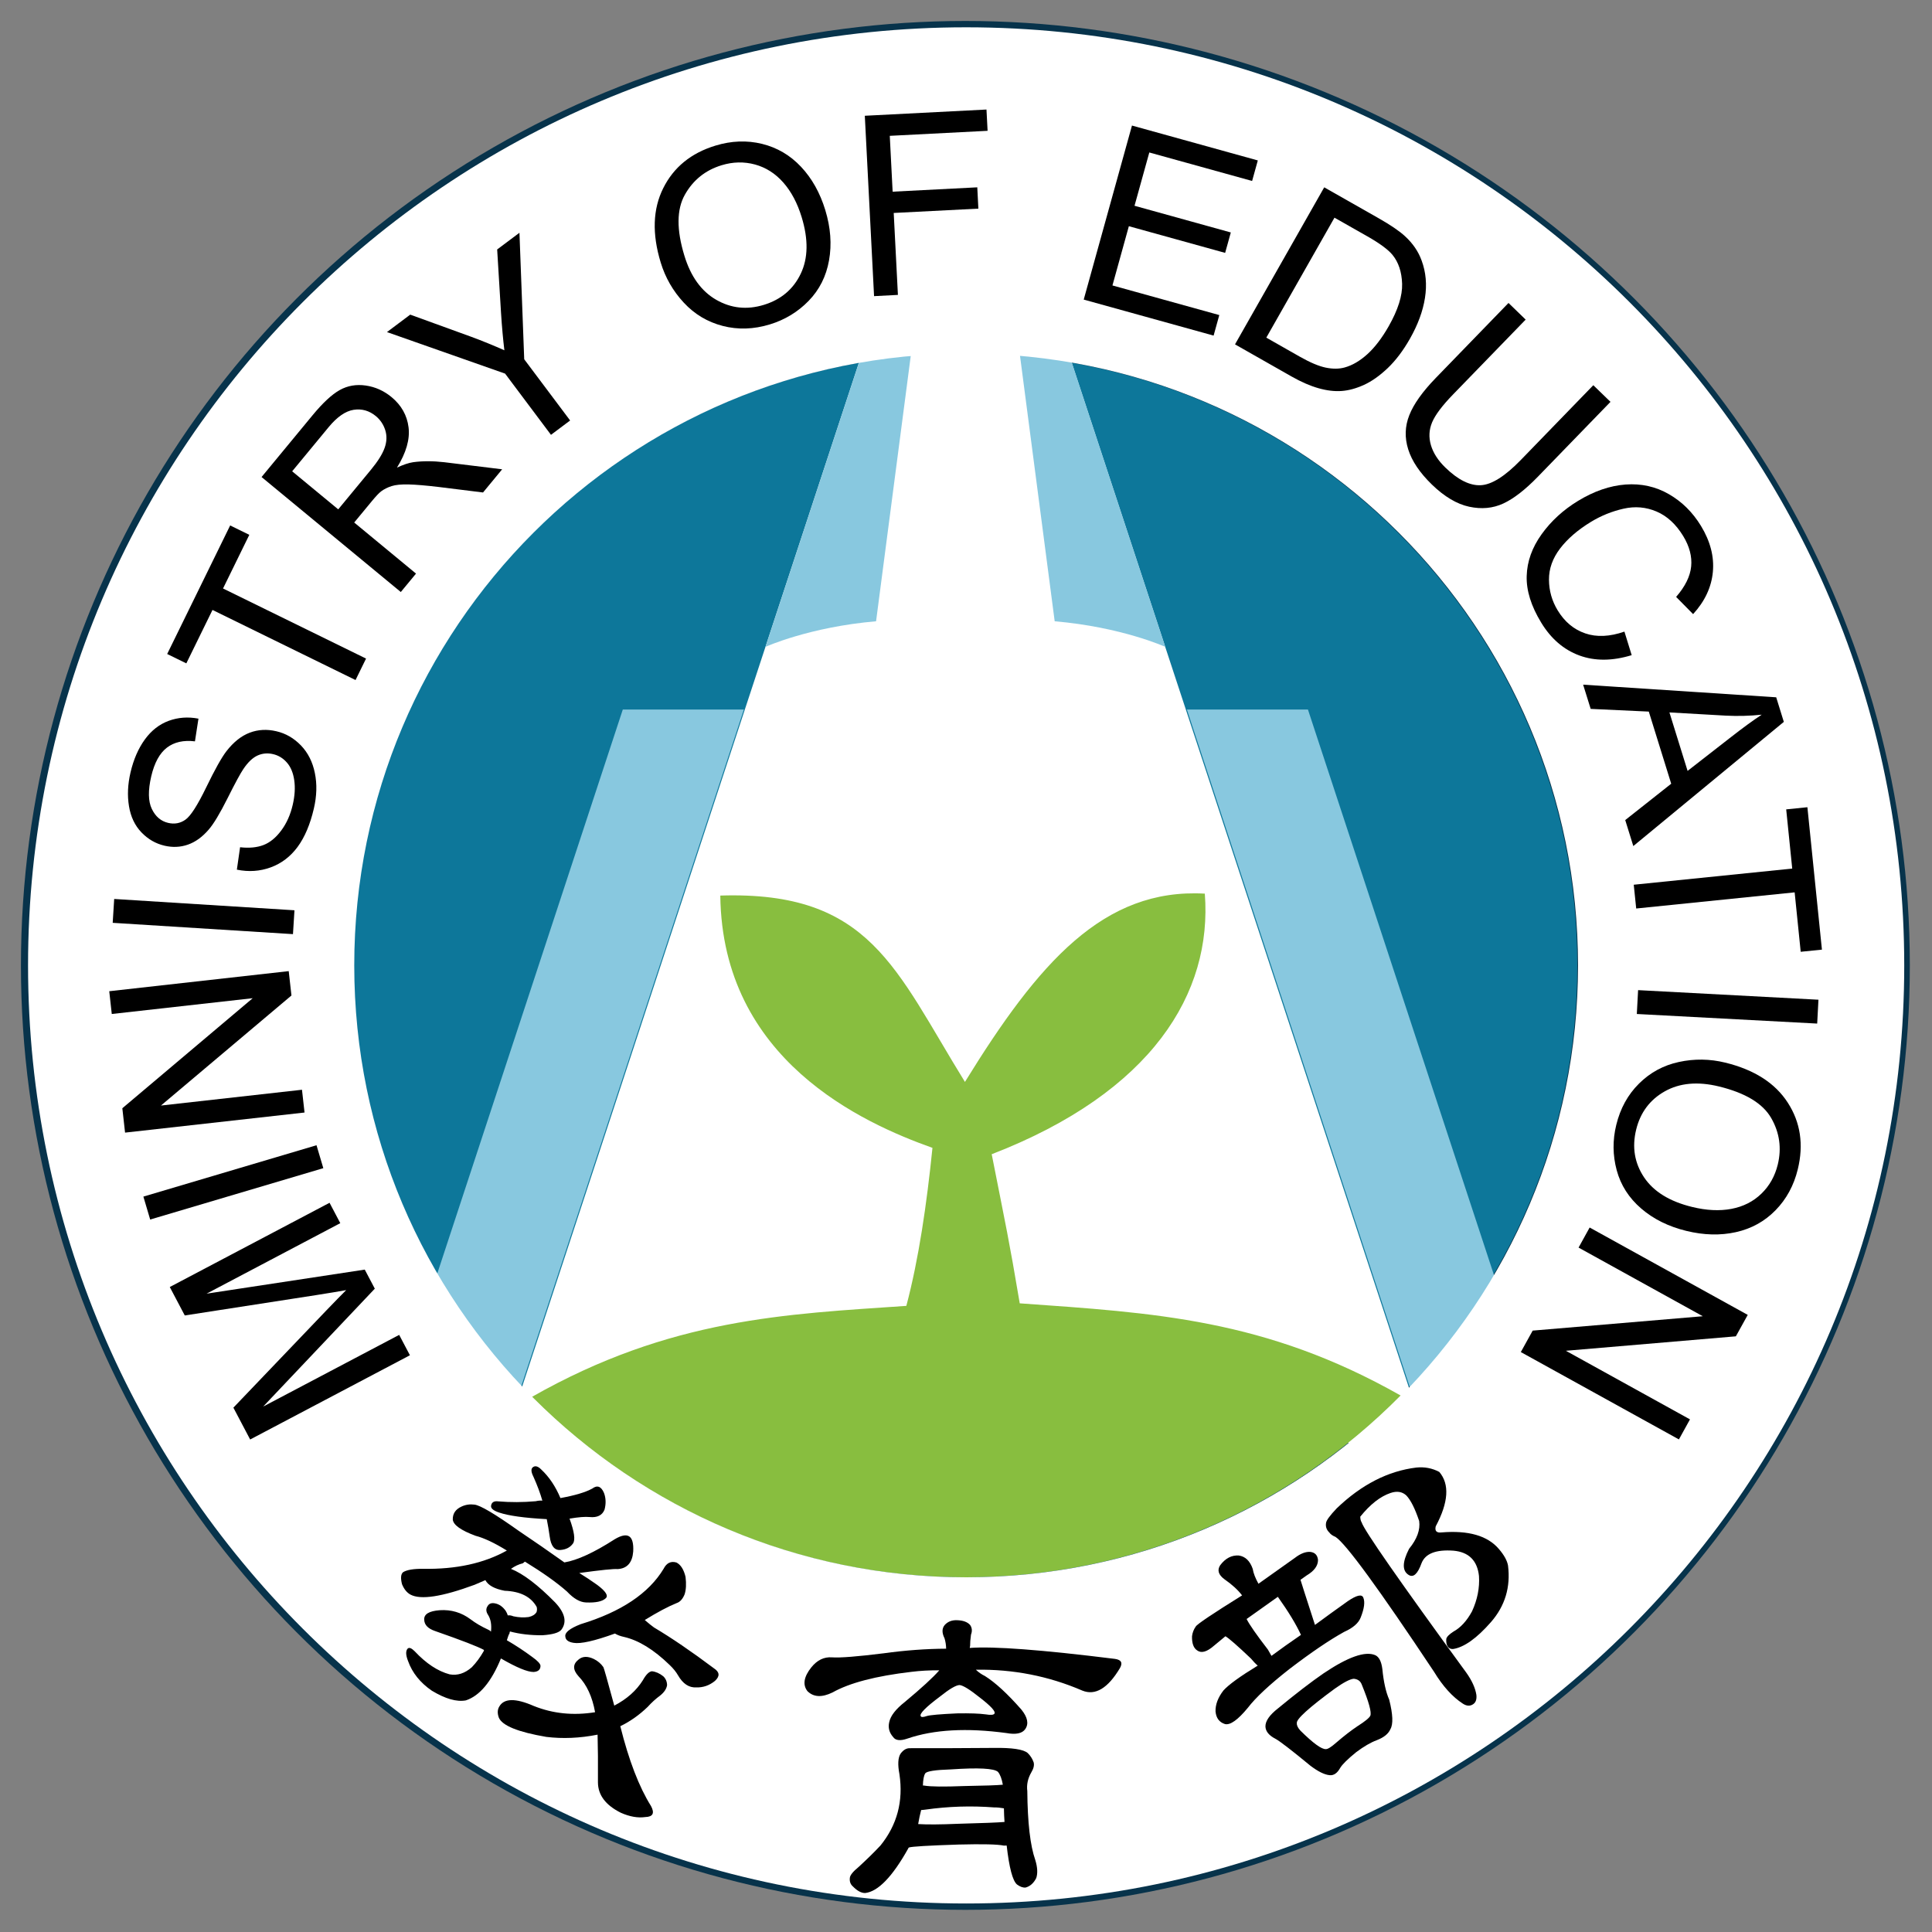 <?xml version="1.0" encoding="UTF-8"?>
<svg width="75px" height="75px" viewBox="0 0 75 75" version="1.1" xmlns="http://www.w3.org/2000/svg" xmlns:xlink="http://www.w3.org/1999/xlink">
    <rect x="0" y="0" width="75" height="75" fill="#808080" stroke="none"/>
    <!-- Generator: Sketch 46.2 (44496) - http://www.bohemiancoding.com/sketch -->
    <title>ROC_Ministry_of_Education_Seal</title>
    <desc>Created with Sketch.</desc>
    <defs></defs>
    <g id="Page-1" stroke="none" stroke-width="1" fill="none" fill-rule="evenodd">
        <g id="登入" transform="translate(-465, -158)">
            <g id="Group" transform="translate(466, 159)">
                <g id="ROC_Ministry_of_Education_Seal">
                    <g transform="translate(-0.257, -0.257)">
                        <circle id="Oval" fill="#07334B" cx="36.733" cy="36.734" r="36.663"></circle>
                        <g id="Group" transform="translate(12.852, 11.053)" fill-rule="nonzero">
                            <path d="M47.635,25.681 C47.635,38.799 36.999,49.434 23.881,49.434 C10.763,49.434 0.128,38.799 0.128,25.681 C0.128,12.562 10.763,1.927 23.881,1.927 C36.999,1.927 47.635,12.562 47.635,25.681 Z" id="Shape" fill="#0D779A"></path>
                            <polygon id="Shape" fill="#FFFFFF" points="41.805 44.216 5.957 44.216 20.461 0.116 27.296 0.116"></polygon>
                            <polygon id="Shape" fill="#88C8DF" points="41.137 42.064 45.836 42.064 37.179 15.748 32.48 15.748"></polygon>
                            <polygon id="Shape" fill="#88C8DF" points="6.625 42.064 1.926 42.064 10.582 15.748 15.282 15.748"></polygon>
                            <path d="M33.176,22.895 C33.473,26.754 31.136,30.6 24.903,33.011 C25.459,35.831 25.571,36.301 25.991,38.799 C31.185,39.17 35.513,39.392 40.776,42.377 C36.47,46.734 30.49,49.434 23.881,49.434 C17.301,49.434 11.346,46.759 7.045,42.436 C12.437,39.368 16.939,39.219 21.589,38.898 C22.071,37.08 22.38,34.953 22.603,32.764 C19.894,31.799 14.441,29.351 14.367,22.97 C20.191,22.784 21.156,25.826 23.864,30.204 C26.721,25.567 29.244,22.673 33.176,22.895 Z" id="Shape" fill="#88BE3F"></path>
                            <path d="M16.12,13.315 L20.461,0.116 L22.009,0.116 L20.414,12.322 C17.817,12.545 16.12,13.315 16.12,13.315 Z" id="Shape" fill="#88C8DF"></path>
                            <path d="M31.642,13.315 L27.301,0.116 L25.753,0.116 L27.348,12.322 C29.945,12.545 31.642,13.315 31.642,13.315 Z" id="Shape" fill="#88C8DF"></path>
                        </g>
                        <path d="M36.762,0.317 C16.65,0.317 0.346,16.621 0.346,36.734 C0.346,56.846 16.65,73.15 36.762,73.15 C56.874,73.15 73.179,56.846 73.179,36.734 C73.179,16.621 56.874,0.317 36.762,0.317 Z M36.762,60.487 C23.644,60.487 13.009,49.852 13.009,36.734 C13.009,23.615 23.644,12.98 36.762,12.98 C49.881,12.98 60.516,23.615 60.516,36.734 C60.516,49.852 49.881,60.487 36.762,60.487 Z" id="Shape" fill="#FFFFFF" fill-rule="nonzero"></path>
                        <g id="Group" transform="translate(14.78, 56.164)" fill-rule="nonzero" fill="#000000">
                            <path d="M2.561,9.102 C2.207,9.168 1.767,9.043 1.241,8.726 C0.79,8.416 0.482,8.033 0.318,7.575 C0.225,7.338 0.221,7.176 0.306,7.088 C0.364,7.038 0.453,7.073 0.573,7.193 C1.019,7.669 1.472,7.969 1.932,8.091 C2.234,8.146 2.521,8.054 2.793,7.815 C2.963,7.64 3.117,7.431 3.256,7.188 C3.254,7.175 3.258,7.161 3.269,7.146 C3.041,7.018 2.407,6.773 1.368,6.41 C1.093,6.317 0.952,6.171 0.945,5.973 C0.929,5.756 1.13,5.632 1.551,5.601 C1.992,5.573 2.387,5.689 2.737,5.949 C2.928,6.096 3.161,6.233 3.435,6.36 C3.463,6.368 3.497,6.393 3.537,6.432 C3.566,6.168 3.529,5.955 3.429,5.792 C3.34,5.661 3.333,5.542 3.409,5.436 C3.466,5.34 3.563,5.307 3.701,5.337 C3.86,5.37 3.996,5.467 4.109,5.627 C4.146,5.687 4.173,5.746 4.189,5.803 C4.254,5.792 4.326,5.804 4.404,5.837 C4.611,5.882 4.809,5.892 4.998,5.866 C5.145,5.834 5.248,5.771 5.305,5.675 C5.327,5.611 5.329,5.544 5.311,5.474 C5.091,5.079 4.676,4.869 4.067,4.846 C3.676,4.773 3.426,4.635 3.319,4.434 C3.189,4.489 3.049,4.549 2.901,4.614 C1.636,5.081 0.806,5.208 0.411,4.995 C0.271,4.919 0.162,4.784 0.083,4.591 C0.023,4.355 0.037,4.2 0.124,4.126 C0.268,4.035 0.527,3.991 0.9,3.994 C2.181,4.017 3.265,3.781 4.153,3.285 C3.67,2.987 3.265,2.796 2.938,2.712 C2.371,2.502 2.076,2.292 2.054,2.083 C2.048,1.851 2.162,1.682 2.397,1.576 C2.551,1.504 2.717,1.479 2.894,1.502 C3.117,1.525 3.689,1.863 4.612,2.519 C5.19,2.907 5.781,3.316 6.386,3.746 C6.89,3.661 7.541,3.361 8.339,2.847 C8.852,2.541 9.092,2.7 9.058,3.324 C9.024,3.755 8.823,3.982 8.455,4.005 C8.306,3.99 7.809,4.041 6.964,4.157 C7.186,4.292 7.418,4.446 7.66,4.618 C7.995,4.867 8.104,5.042 7.988,5.141 C7.856,5.263 7.602,5.316 7.227,5.3 C6.993,5.293 6.746,5.152 6.487,4.876 C6.096,4.53 5.551,4.143 4.854,3.715 C4.825,3.74 4.798,3.761 4.775,3.779 C4.609,3.82 4.455,3.893 4.313,3.996 C4.791,4.188 5.363,4.623 6.03,5.302 C6.412,5.71 6.491,6.062 6.269,6.359 C6.175,6.475 5.931,6.546 5.537,6.573 C5.078,6.577 4.658,6.529 4.275,6.427 C4.264,6.442 4.258,6.466 4.257,6.5 C4.23,6.538 4.195,6.627 4.153,6.767 C4.499,6.968 4.828,7.185 5.141,7.418 C5.352,7.568 5.458,7.684 5.459,7.763 C5.457,7.91 5.367,7.988 5.189,7.999 C4.95,7.999 4.528,7.824 3.923,7.474 C3.551,8.382 3.097,8.925 2.561,9.102 Z M5.184,0.417 C5.085,0.221 5.083,0.095 5.18,0.039 C5.264,-0.015 5.366,0.017 5.486,0.137 C5.794,0.424 6.043,0.795 6.233,1.248 C6.794,1.146 7.205,1.024 7.467,0.88 C7.662,0.734 7.815,0.791 7.925,1.052 C7.999,1.252 8.006,1.467 7.945,1.697 C7.856,1.918 7.662,2.014 7.365,1.984 C7.195,1.967 6.936,1.987 6.587,2.046 C6.772,2.553 6.817,2.875 6.72,3.011 C6.613,3.163 6.451,3.246 6.234,3.263 C6.004,3.282 5.865,3.109 5.817,2.745 C5.785,2.517 5.747,2.291 5.702,2.066 C4.836,2.02 4.22,1.934 3.853,1.81 C3.614,1.731 3.511,1.635 3.545,1.523 C3.572,1.405 3.663,1.356 3.82,1.376 C4.292,1.416 4.777,1.414 5.275,1.37 C5.358,1.349 5.443,1.342 5.531,1.347 C5.449,1.061 5.334,0.751 5.184,0.417 Z M7.675,10.432 C6.986,10.569 6.323,10.597 5.684,10.519 C4.589,10.332 3.975,10.083 3.842,9.773 C3.781,9.604 3.786,9.46 3.859,9.341 C4.044,9.017 4.488,9.009 5.192,9.316 C5.934,9.616 6.729,9.698 7.578,9.561 C7.47,8.96 7.255,8.494 6.933,8.163 C6.711,7.915 6.708,7.702 6.925,7.526 C7.08,7.387 7.281,7.376 7.528,7.494 C7.68,7.568 7.804,7.673 7.9,7.81 C7.918,7.834 8.059,8.332 8.323,9.305 C8.812,9.05 9.182,8.721 9.433,8.319 C9.556,8.099 9.672,7.983 9.783,7.971 C9.932,7.986 10.079,8.05 10.225,8.166 C10.32,8.256 10.37,8.371 10.373,8.51 C10.351,8.653 10.261,8.788 10.103,8.915 C9.937,9.036 9.775,9.183 9.618,9.356 C9.292,9.67 8.938,9.92 8.557,10.104 C8.888,11.431 9.286,12.465 9.75,13.205 C9.896,13.479 9.824,13.621 9.533,13.63 C9.241,13.673 8.922,13.617 8.576,13.463 C7.988,13.17 7.692,12.777 7.689,12.286 C7.694,11.527 7.689,10.909 7.675,10.432 Z M6.744,6.868 C6.538,6.836 6.432,6.755 6.423,6.623 C6.396,6.468 6.596,6.308 7.02,6.143 C8.589,5.665 9.662,4.948 10.238,3.993 C10.353,3.767 10.519,3.686 10.736,3.749 C10.903,3.834 11.021,4.02 11.09,4.308 C11.123,4.582 11.111,4.807 11.054,4.983 C10.979,5.168 10.875,5.282 10.743,5.325 C10.407,5.461 9.995,5.681 9.507,5.982 C9.655,6.11 9.775,6.207 9.865,6.271 C10.538,6.67 11.316,7.2 12.199,7.862 C12.416,8.005 12.427,8.166 12.231,8.346 C12.015,8.522 11.773,8.606 11.506,8.598 C11.222,8.613 10.986,8.456 10.798,8.129 C10.722,7.996 10.613,7.861 10.47,7.725 C9.857,7.13 9.267,6.768 8.7,6.638 C8.562,6.608 8.445,6.565 8.349,6.507 C7.553,6.795 7.017,6.915 6.744,6.868 Z" id="Shape"></path>
                            <path d="M23.541,10.369 C22.007,10.162 20.728,10.233 19.704,10.584 C19.427,10.681 19.241,10.661 19.147,10.523 C18.995,10.35 18.946,10.156 18.998,9.941 C19.05,9.699 19.25,9.441 19.598,9.167 C20.247,8.627 20.695,8.216 20.941,7.934 C20.561,7.931 20.199,7.951 19.857,7.994 C18.477,8.155 17.457,8.422 16.795,8.794 C16.381,8.996 16.056,8.978 15.82,8.741 C15.63,8.493 15.681,8.186 15.972,7.82 C16.199,7.538 16.466,7.408 16.773,7.431 C17.088,7.454 17.76,7.401 18.788,7.273 C19.621,7.158 20.427,7.099 21.206,7.095 C21.204,6.956 21.183,6.822 21.144,6.692 C21.038,6.481 21.04,6.309 21.149,6.177 C21.267,6.046 21.424,5.983 21.619,5.989 C21.86,5.994 22.033,6.057 22.137,6.175 C22.213,6.285 22.224,6.411 22.171,6.55 C22.146,6.727 22.135,6.876 22.136,6.996 C22.127,7.015 22.123,7.038 22.124,7.066 C23.041,6.996 24.917,7.137 27.752,7.49 C28.003,7.523 28.07,7.642 27.953,7.848 C27.483,8.635 26.996,8.926 26.492,8.721 C25.184,8.157 23.807,7.888 22.36,7.911 C22.464,8.011 22.581,8.093 22.712,8.156 C23.115,8.409 23.586,8.842 24.124,9.455 C24.37,9.757 24.421,10.011 24.276,10.218 C24.158,10.387 23.913,10.437 23.541,10.369 Z M19.732,14.855 C19.119,15.95 18.562,16.525 18.062,16.58 C17.914,16.582 17.755,16.497 17.585,16.323 C17.491,16.241 17.452,16.131 17.468,15.991 C17.476,15.889 17.59,15.748 17.809,15.568 C18.138,15.266 18.421,14.988 18.658,14.734 C19.304,13.935 19.549,13.012 19.393,11.967 C19.322,11.597 19.336,11.332 19.435,11.173 C19.544,11.023 19.668,10.951 19.808,10.958 C20.884,10.959 21.96,10.956 23.036,10.947 C23.768,10.935 24.214,11.003 24.375,11.148 C24.478,11.249 24.554,11.368 24.603,11.506 C24.633,11.617 24.602,11.748 24.512,11.897 C24.377,12.131 24.325,12.373 24.357,12.623 C24.367,13.848 24.47,14.736 24.664,15.29 C24.753,15.576 24.766,15.812 24.704,15.999 C24.605,16.195 24.468,16.318 24.292,16.367 C24.19,16.378 24.078,16.338 23.956,16.248 C23.787,16.102 23.654,15.598 23.556,14.737 C23.519,14.738 23.482,14.739 23.445,14.739 C23.203,14.688 22.618,14.674 21.691,14.698 C20.514,14.736 19.87,14.774 19.759,14.813 C19.74,14.832 19.731,14.846 19.732,14.855 Z M23.472,13.821 C23.46,13.654 23.452,13.478 23.449,13.292 C23.31,13.267 23.184,13.255 23.073,13.257 C22.181,13.188 21.291,13.216 20.403,13.342 C20.329,13.352 20.273,13.358 20.236,13.358 C20.192,13.526 20.153,13.708 20.12,13.903 C20.463,13.925 20.983,13.922 21.678,13.892 C22.624,13.867 23.222,13.843 23.472,13.821 Z M21.73,8.506 C21.591,8.508 21.338,8.656 20.972,8.949 C20.413,9.367 20.162,9.621 20.219,9.713 C20.238,9.759 20.317,9.758 20.455,9.709 C20.585,9.67 20.978,9.636 21.636,9.606 C22.128,9.598 22.494,9.611 22.736,9.644 C22.941,9.678 23.057,9.667 23.084,9.611 C23.129,9.527 22.94,9.321 22.517,8.994 C22.131,8.685 21.869,8.522 21.73,8.506 Z M21.905,12.427 C22.693,12.414 23.193,12.397 23.407,12.375 C23.366,12.144 23.303,11.978 23.218,11.877 C23.067,11.74 22.459,11.708 21.393,11.781 C20.781,11.8 20.448,11.852 20.394,11.937 C20.34,12.021 20.31,12.179 20.304,12.411 C20.313,12.402 20.332,12.401 20.36,12.41 C20.611,12.453 21.126,12.458 21.905,12.427 Z" id="Shape"></path>
                            <path d="M33.039,7.478 C32.512,6.977 32.181,6.688 32.048,6.612 C31.87,6.762 31.723,6.883 31.607,6.977 C31.334,7.217 31.117,7.28 30.957,7.166 C30.812,7.075 30.744,6.891 30.751,6.613 C30.767,6.476 30.815,6.351 30.894,6.238 C30.935,6.152 31.535,5.748 32.695,5.026 C32.532,4.812 32.304,4.604 32.012,4.401 C31.776,4.228 31.72,4.046 31.845,3.854 C32.051,3.583 32.292,3.458 32.568,3.478 C32.821,3.514 33.001,3.688 33.108,3.998 C33.134,4.162 33.208,4.354 33.33,4.574 C33.776,4.257 34.249,3.921 34.748,3.567 C34.961,3.403 35.157,3.327 35.335,3.337 C35.518,3.355 35.621,3.458 35.642,3.648 C35.643,3.875 35.496,4.076 35.2,4.252 C35.117,4.311 35.038,4.367 34.962,4.421 C34.965,4.442 35.153,5.025 35.524,6.172 C35.927,5.875 36.352,5.567 36.798,5.25 C37.143,5.016 37.344,4.97 37.4,5.112 C37.471,5.278 37.438,5.535 37.299,5.884 C37.216,6.102 37.001,6.289 36.656,6.443 C36.084,6.759 35.374,7.241 34.526,7.889 C33.759,8.491 33.222,8.992 32.915,9.393 C32.53,9.86 32.235,10.07 32.03,10.021 C31.809,9.951 31.687,9.787 31.664,9.531 C31.656,9.263 31.759,8.991 31.972,8.715 C32.176,8.49 32.619,8.169 33.302,7.752 C33.215,7.678 33.127,7.586 33.039,7.478 Z M34.98,6.559 C34.796,6.156 34.497,5.663 34.083,5.081 C33.637,5.398 33.232,5.685 32.87,5.943 C32.979,6.161 33.255,6.557 33.697,7.13 C33.748,7.219 33.794,7.3 33.835,7.373 C34.193,7.108 34.574,6.837 34.98,6.559 Z M35.855,8.054 C36.801,7.416 37.47,7.18 37.861,7.345 C38.009,7.41 38.102,7.589 38.139,7.881 C38.188,8.382 38.277,8.779 38.406,9.074 C38.55,9.644 38.565,10.025 38.452,10.219 C38.375,10.399 38.198,10.542 37.921,10.648 C37.687,10.735 37.421,10.89 37.124,11.112 C36.792,11.382 36.585,11.586 36.502,11.725 C36.387,11.932 36.248,12.025 36.085,12.004 C35.889,11.984 35.644,11.863 35.349,11.64 C34.607,11.029 34.154,10.68 33.989,10.592 C33.738,10.463 33.609,10.305 33.601,10.117 C33.597,9.904 33.76,9.669 34.089,9.412 C34.785,8.838 35.374,8.385 35.855,8.054 Z M37.175,10.103 C37.465,9.919 37.631,9.784 37.672,9.698 C37.728,9.568 37.616,9.163 37.339,8.484 C37.288,8.35 37.184,8.276 37.027,8.262 C36.878,8.277 36.634,8.405 36.293,8.647 C35.284,9.388 34.792,9.834 34.82,9.984 C34.813,10.07 34.859,10.168 34.96,10.277 C35.456,10.767 35.785,11.006 35.947,10.993 C36.019,10.999 36.157,10.912 36.36,10.733 C36.656,10.478 36.928,10.268 37.175,10.103 Z M35.954,2.214 C35.964,2.116 36.102,1.927 36.369,1.646 C37.33,0.724 38.36,0.197 39.46,0.063 C39.779,0.031 40.075,0.087 40.35,0.233 C40.755,0.708 40.709,1.412 40.212,2.345 C40.169,2.524 40.242,2.603 40.432,2.582 C41.484,2.494 42.229,2.71 42.667,3.229 C42.867,3.462 42.984,3.675 43.018,3.867 C43.123,4.703 42.903,5.434 42.358,6.06 C41.805,6.692 41.314,7.041 40.884,7.108 C40.796,7.113 40.728,7.082 40.68,7.014 C40.632,6.946 40.612,6.846 40.621,6.715 C40.641,6.632 40.734,6.538 40.898,6.432 C41.177,6.28 41.417,6.018 41.62,5.646 C41.83,5.19 41.92,4.733 41.891,4.275 C41.827,3.673 41.496,3.344 40.9,3.29 C40.217,3.241 39.804,3.404 39.66,3.779 C39.511,4.192 39.345,4.344 39.165,4.234 C38.905,4.077 38.909,3.738 39.177,3.218 C39.487,2.838 39.618,2.478 39.569,2.137 C39.405,1.65 39.238,1.32 39.068,1.144 C38.907,0.997 38.703,0.966 38.455,1.051 C38.061,1.184 37.669,1.49 37.282,1.97 C37.285,2.07 37.303,2.143 37.335,2.188 C37.429,2.497 38.784,4.442 41.397,8.023 C41.618,8.333 41.748,8.621 41.79,8.888 C41.808,9.057 41.768,9.177 41.67,9.246 C41.549,9.332 41.413,9.326 41.264,9.228 C40.862,8.967 40.489,8.555 40.146,7.991 C37.998,4.761 36.723,3.016 36.321,2.755 C36.209,2.71 36.129,2.653 36.081,2.585 C35.973,2.48 35.93,2.357 35.954,2.214 Z" id="Shape"></path>
                        </g>
                        <g id="Group" transform="translate(3.47, 3.47)" fill-rule="nonzero" fill="#000000">
                            <path d="M11.7,48.398 L5.498,51.668 L4.847,50.432 L8.464,46.649 C8.802,46.298 9.056,46.038 9.226,45.869 C8.963,45.917 8.574,45.982 8.058,46.063 L2.96,46.853 L2.378,45.749 L8.58,42.479 L8.997,43.27 L3.806,46.007 L9.947,45.073 L10.337,45.813 L6.003,50.39 L11.283,47.607 L11.7,48.398 Z" id="Shape"></path>
                            <polygon id="Shape" points="8.338 41.135 1.617 43.129 1.353 42.239 8.074 40.245"></polygon>
                            <polygon id="Shape" points="7.609 38.975 0.642 39.755 0.536 38.809 5.597 34.537 0.126 35.15 0.028 34.266 6.995 33.486 7.101 34.432 2.035 38.704 7.51 38.091"></polygon>
                            <polygon id="Shape" points="7.16 32.05 0.162 31.611 0.22 30.685 7.218 31.124"></polygon>
                            <path d="M4.982,29.547 L5.107,28.677 C5.458,28.717 5.76,28.688 6.013,28.592 C6.266,28.495 6.497,28.307 6.704,28.028 C6.912,27.75 7.061,27.416 7.151,27.028 C7.231,26.683 7.251,26.367 7.21,26.079 C7.169,25.791 7.075,25.562 6.926,25.392 C6.778,25.221 6.598,25.111 6.387,25.062 C6.173,25.012 5.971,25.031 5.782,25.117 C5.593,25.204 5.411,25.378 5.236,25.638 C5.122,25.805 4.916,26.184 4.62,26.776 C4.323,27.368 4.078,27.775 3.886,27.995 C3.639,28.281 3.371,28.475 3.08,28.576 C2.79,28.677 2.488,28.69 2.174,28.617 C1.83,28.537 1.53,28.364 1.276,28.098 C1.022,27.833 0.861,27.494 0.794,27.082 C0.726,26.67 0.746,26.235 0.853,25.775 C0.971,25.269 1.157,24.842 1.41,24.493 C1.663,24.145 1.972,23.903 2.337,23.769 C2.703,23.635 3.087,23.607 3.491,23.685 L3.355,24.566 C2.912,24.512 2.549,24.594 2.266,24.811 C1.983,25.028 1.781,25.399 1.658,25.924 C1.531,26.47 1.538,26.892 1.68,27.188 C1.822,27.485 2.034,27.666 2.317,27.732 C2.562,27.789 2.785,27.748 2.984,27.608 C3.183,27.471 3.451,27.055 3.789,26.359 C4.126,25.663 4.389,25.193 4.577,24.949 C4.852,24.594 5.153,24.355 5.478,24.231 C5.803,24.107 6.149,24.088 6.515,24.174 C6.879,24.258 7.197,24.442 7.47,24.725 C7.742,25.008 7.923,25.365 8.01,25.797 C8.098,26.228 8.085,26.687 7.971,27.175 C7.827,27.793 7.616,28.289 7.339,28.665 C7.061,29.041 6.714,29.305 6.297,29.458 C5.88,29.611 5.442,29.641 4.982,29.547 Z" id="Shape"></path>
                            <polygon id="Shape" points="9.589 22.186 4.036 19.465 3.02 21.539 2.277 21.175 4.722 16.185 5.465 16.549 4.445 18.632 9.997 21.353"></polygon>
                            <path d="M11.346,18.769 L5.941,14.305 L7.92,11.908 C8.318,11.426 8.669,11.1 8.973,10.93 C9.278,10.759 9.615,10.7 9.984,10.753 C10.354,10.806 10.687,10.956 10.985,11.201 C11.368,11.518 11.589,11.909 11.647,12.375 C11.705,12.84 11.555,13.362 11.198,13.939 C11.446,13.825 11.654,13.755 11.824,13.73 C12.188,13.68 12.591,13.68 13.033,13.73 L15.281,14.005 L14.538,14.905 L12.822,14.692 C12.325,14.633 11.935,14.6 11.651,14.593 C11.367,14.586 11.147,14.607 10.99,14.657 C10.833,14.707 10.695,14.777 10.577,14.865 C10.492,14.932 10.374,15.058 10.222,15.242 L9.537,16.071 L11.937,18.054 L11.346,18.769 Z M8.917,15.56 L10.187,14.022 C10.457,13.695 10.634,13.412 10.719,13.171 C10.804,12.931 10.811,12.702 10.742,12.483 C10.672,12.265 10.55,12.083 10.376,11.939 C10.12,11.728 9.833,11.647 9.515,11.696 C9.197,11.746 8.873,11.971 8.542,12.372 L7.129,14.083 L8.917,15.56 Z" id="Shape"></path>
                            <path d="M17.176,12.667 L15.395,10.291 L10.809,8.678 L11.712,8.001 L14.086,8.863 C14.527,9.027 14.954,9.201 15.367,9.385 C15.316,8.966 15.272,8.482 15.237,7.935 L15.087,5.471 L15.952,4.823 L16.137,9.734 L17.919,12.11 L17.176,12.667 Z" id="Shape"></path>
                            <path d="M21.436,5.979 C21.096,4.866 21.128,3.903 21.534,3.091 C21.939,2.279 22.615,1.728 23.56,1.44 C24.179,1.251 24.782,1.228 25.37,1.372 C25.957,1.517 26.462,1.813 26.884,2.263 C27.306,2.712 27.62,3.272 27.825,3.943 C28.032,4.623 28.081,5.273 27.97,5.894 C27.86,6.514 27.595,7.039 27.176,7.469 C26.757,7.899 26.256,8.202 25.674,8.38 C25.043,8.573 24.432,8.592 23.842,8.439 C23.252,8.286 22.748,7.985 22.331,7.535 C21.914,7.086 21.615,6.567 21.436,5.979 Z M22.355,5.713 C22.601,6.521 23.013,7.092 23.589,7.424 C24.166,7.756 24.782,7.822 25.438,7.622 C26.105,7.418 26.583,7.016 26.871,6.414 C27.159,5.813 27.172,5.081 26.908,4.218 C26.742,3.672 26.504,3.224 26.195,2.873 C25.886,2.522 25.52,2.289 25.097,2.173 C24.673,2.058 24.24,2.067 23.798,2.202 C23.17,2.394 22.695,2.775 22.374,3.345 C22.053,3.914 22.046,4.704 22.355,5.713 Z" id="Shape"></path>
                            <polygon id="Shape" points="29.718 7.283 29.359 0.281 34.082 0.039 34.125 0.865 30.328 1.06 30.439 3.228 33.725 3.059 33.767 3.886 30.481 4.054 30.644 7.235"></polygon>
                            <polygon id="Shape" points="37.857 7.417 39.73 0.661 44.615 2.015 44.394 2.812 40.403 1.706 39.829 3.775 43.567 4.811 43.347 5.604 39.609 4.568 38.972 6.868 43.12 8.018 42.899 8.815"></polygon>
                            <path d="M43.73,9.155 L47.193,3.059 L49.293,4.252 C49.767,4.521 50.112,4.756 50.328,4.956 C50.632,5.234 50.847,5.549 50.974,5.9 C51.142,6.354 51.185,6.838 51.104,7.352 C51.024,7.865 50.829,8.393 50.52,8.937 C50.257,9.4 49.97,9.779 49.659,10.076 C49.348,10.372 49.041,10.589 48.739,10.727 C48.437,10.865 48.147,10.945 47.87,10.965 C47.592,10.985 47.292,10.949 46.968,10.857 C46.645,10.765 46.299,10.614 45.93,10.405 L43.73,9.155 Z M44.945,8.894 L46.247,9.634 C46.649,9.862 46.986,10.004 47.257,10.059 C47.528,10.114 47.77,10.112 47.983,10.053 C48.283,9.971 48.578,9.798 48.868,9.536 C49.158,9.273 49.434,8.912 49.696,8.452 C50.058,7.814 50.231,7.265 50.217,6.804 C50.202,6.342 50.078,5.969 49.844,5.682 C49.675,5.476 49.351,5.237 48.872,4.964 L47.591,4.237 L44.945,8.894 Z" id="Shape"></path>
                            <path d="M57.639,10.741 L58.306,11.387 L55.485,14.295 C54.995,14.8 54.548,15.146 54.145,15.333 C53.742,15.52 53.301,15.561 52.821,15.458 C52.342,15.355 51.859,15.068 51.374,14.598 C50.902,14.14 50.596,13.685 50.454,13.232 C50.311,12.778 50.325,12.336 50.496,11.904 C50.666,11.472 51.01,10.989 51.527,10.456 L54.347,7.548 L55.013,8.194 L52.196,11.098 C51.772,11.535 51.501,11.897 51.381,12.183 C51.261,12.469 51.246,12.764 51.335,13.068 C51.425,13.372 51.612,13.663 51.898,13.94 C52.388,14.415 52.845,14.643 53.268,14.623 C53.692,14.603 54.21,14.277 54.823,13.645 L57.639,10.741 Z" id="Shape"></path>
                            <path d="M58.847,20.306 L59.129,21.22 C58.377,21.45 57.699,21.454 57.094,21.231 C56.49,21.007 55.998,20.584 55.618,19.96 C55.224,19.315 55.036,18.71 55.053,18.146 C55.069,17.582 55.262,17.042 55.632,16.527 C56.001,16.013 56.472,15.581 57.044,15.233 C57.667,14.853 58.284,14.641 58.893,14.596 C59.502,14.552 60.062,14.676 60.571,14.969 C61.079,15.261 61.495,15.672 61.817,16.2 C62.182,16.799 62.336,17.396 62.28,17.99 C62.224,18.584 61.968,19.13 61.513,19.627 L60.854,18.959 C61.205,18.555 61.4,18.16 61.438,17.775 C61.475,17.39 61.372,16.997 61.129,16.597 C60.848,16.137 60.504,15.82 60.095,15.645 C59.686,15.47 59.257,15.433 58.81,15.535 C58.362,15.636 57.94,15.807 57.546,16.047 C57.036,16.358 56.637,16.703 56.348,17.082 C56.058,17.462 55.915,17.866 55.918,18.293 C55.921,18.721 56.034,19.117 56.256,19.482 C56.526,19.926 56.883,20.224 57.327,20.375 C57.77,20.527 58.277,20.504 58.847,20.306 Z" id="Shape"></path>
                            <path d="M57.244,22.366 L64.739,22.856 L65.035,23.81 L59.192,28.631 L58.878,27.622 L60.663,26.211 L59.793,23.411 L57.537,23.306 L57.244,22.366 Z M60.594,23.443 L61.299,25.713 L62.936,24.438 C63.433,24.049 63.847,23.747 64.177,23.531 C63.721,23.579 63.257,23.592 62.786,23.568 L60.594,23.443 Z" id="Shape"></path>
                            <polygon id="Shape" points="59.209 30.132 65.361 29.505 65.127 27.207 65.95 27.123 66.514 32.652 65.69 32.735 65.455 30.428 59.304 31.055"></polygon>
                            <polygon id="Shape" points="59.378 34.224 66.379 34.596 66.33 35.522 59.328 35.15"></polygon>
                            <path d="M62.757,37.037 C63.887,37.312 64.699,37.832 65.19,38.595 C65.682,39.357 65.811,40.219 65.577,41.179 C65.424,41.808 65.135,42.338 64.712,42.77 C64.289,43.202 63.776,43.485 63.174,43.619 C62.572,43.753 61.93,43.737 61.249,43.57 C60.558,43.402 59.974,43.112 59.497,42.701 C59.019,42.289 58.703,41.793 58.547,41.214 C58.391,40.635 58.385,40.049 58.53,39.457 C58.686,38.816 58.98,38.281 59.413,37.852 C59.846,37.422 60.362,37.142 60.961,37.013 C61.56,36.883 62.159,36.891 62.757,37.037 Z M62.516,37.963 C61.696,37.763 60.995,37.826 60.415,38.152 C59.835,38.479 59.464,38.975 59.302,39.641 C59.137,40.319 59.239,40.936 59.609,41.49 C59.98,42.045 60.603,42.429 61.48,42.642 C62.034,42.777 62.541,42.802 63,42.715 C63.459,42.628 63.847,42.432 64.162,42.127 C64.478,41.822 64.69,41.444 64.8,40.995 C64.955,40.357 64.87,39.755 64.544,39.188 C64.218,38.621 63.542,38.213 62.516,37.963 Z" id="Shape"></path>
                            <polygon id="Shape" points="57.497 43.439 63.634 46.831 63.173 47.663 56.574 48.224 61.392 50.887 60.962 51.665 54.825 48.274 55.286 47.441 61.889 46.883 57.067 44.218"></polygon>
                        </g>
                    </g>
                </g>
            </g>
        </g>
    </g>
</svg>